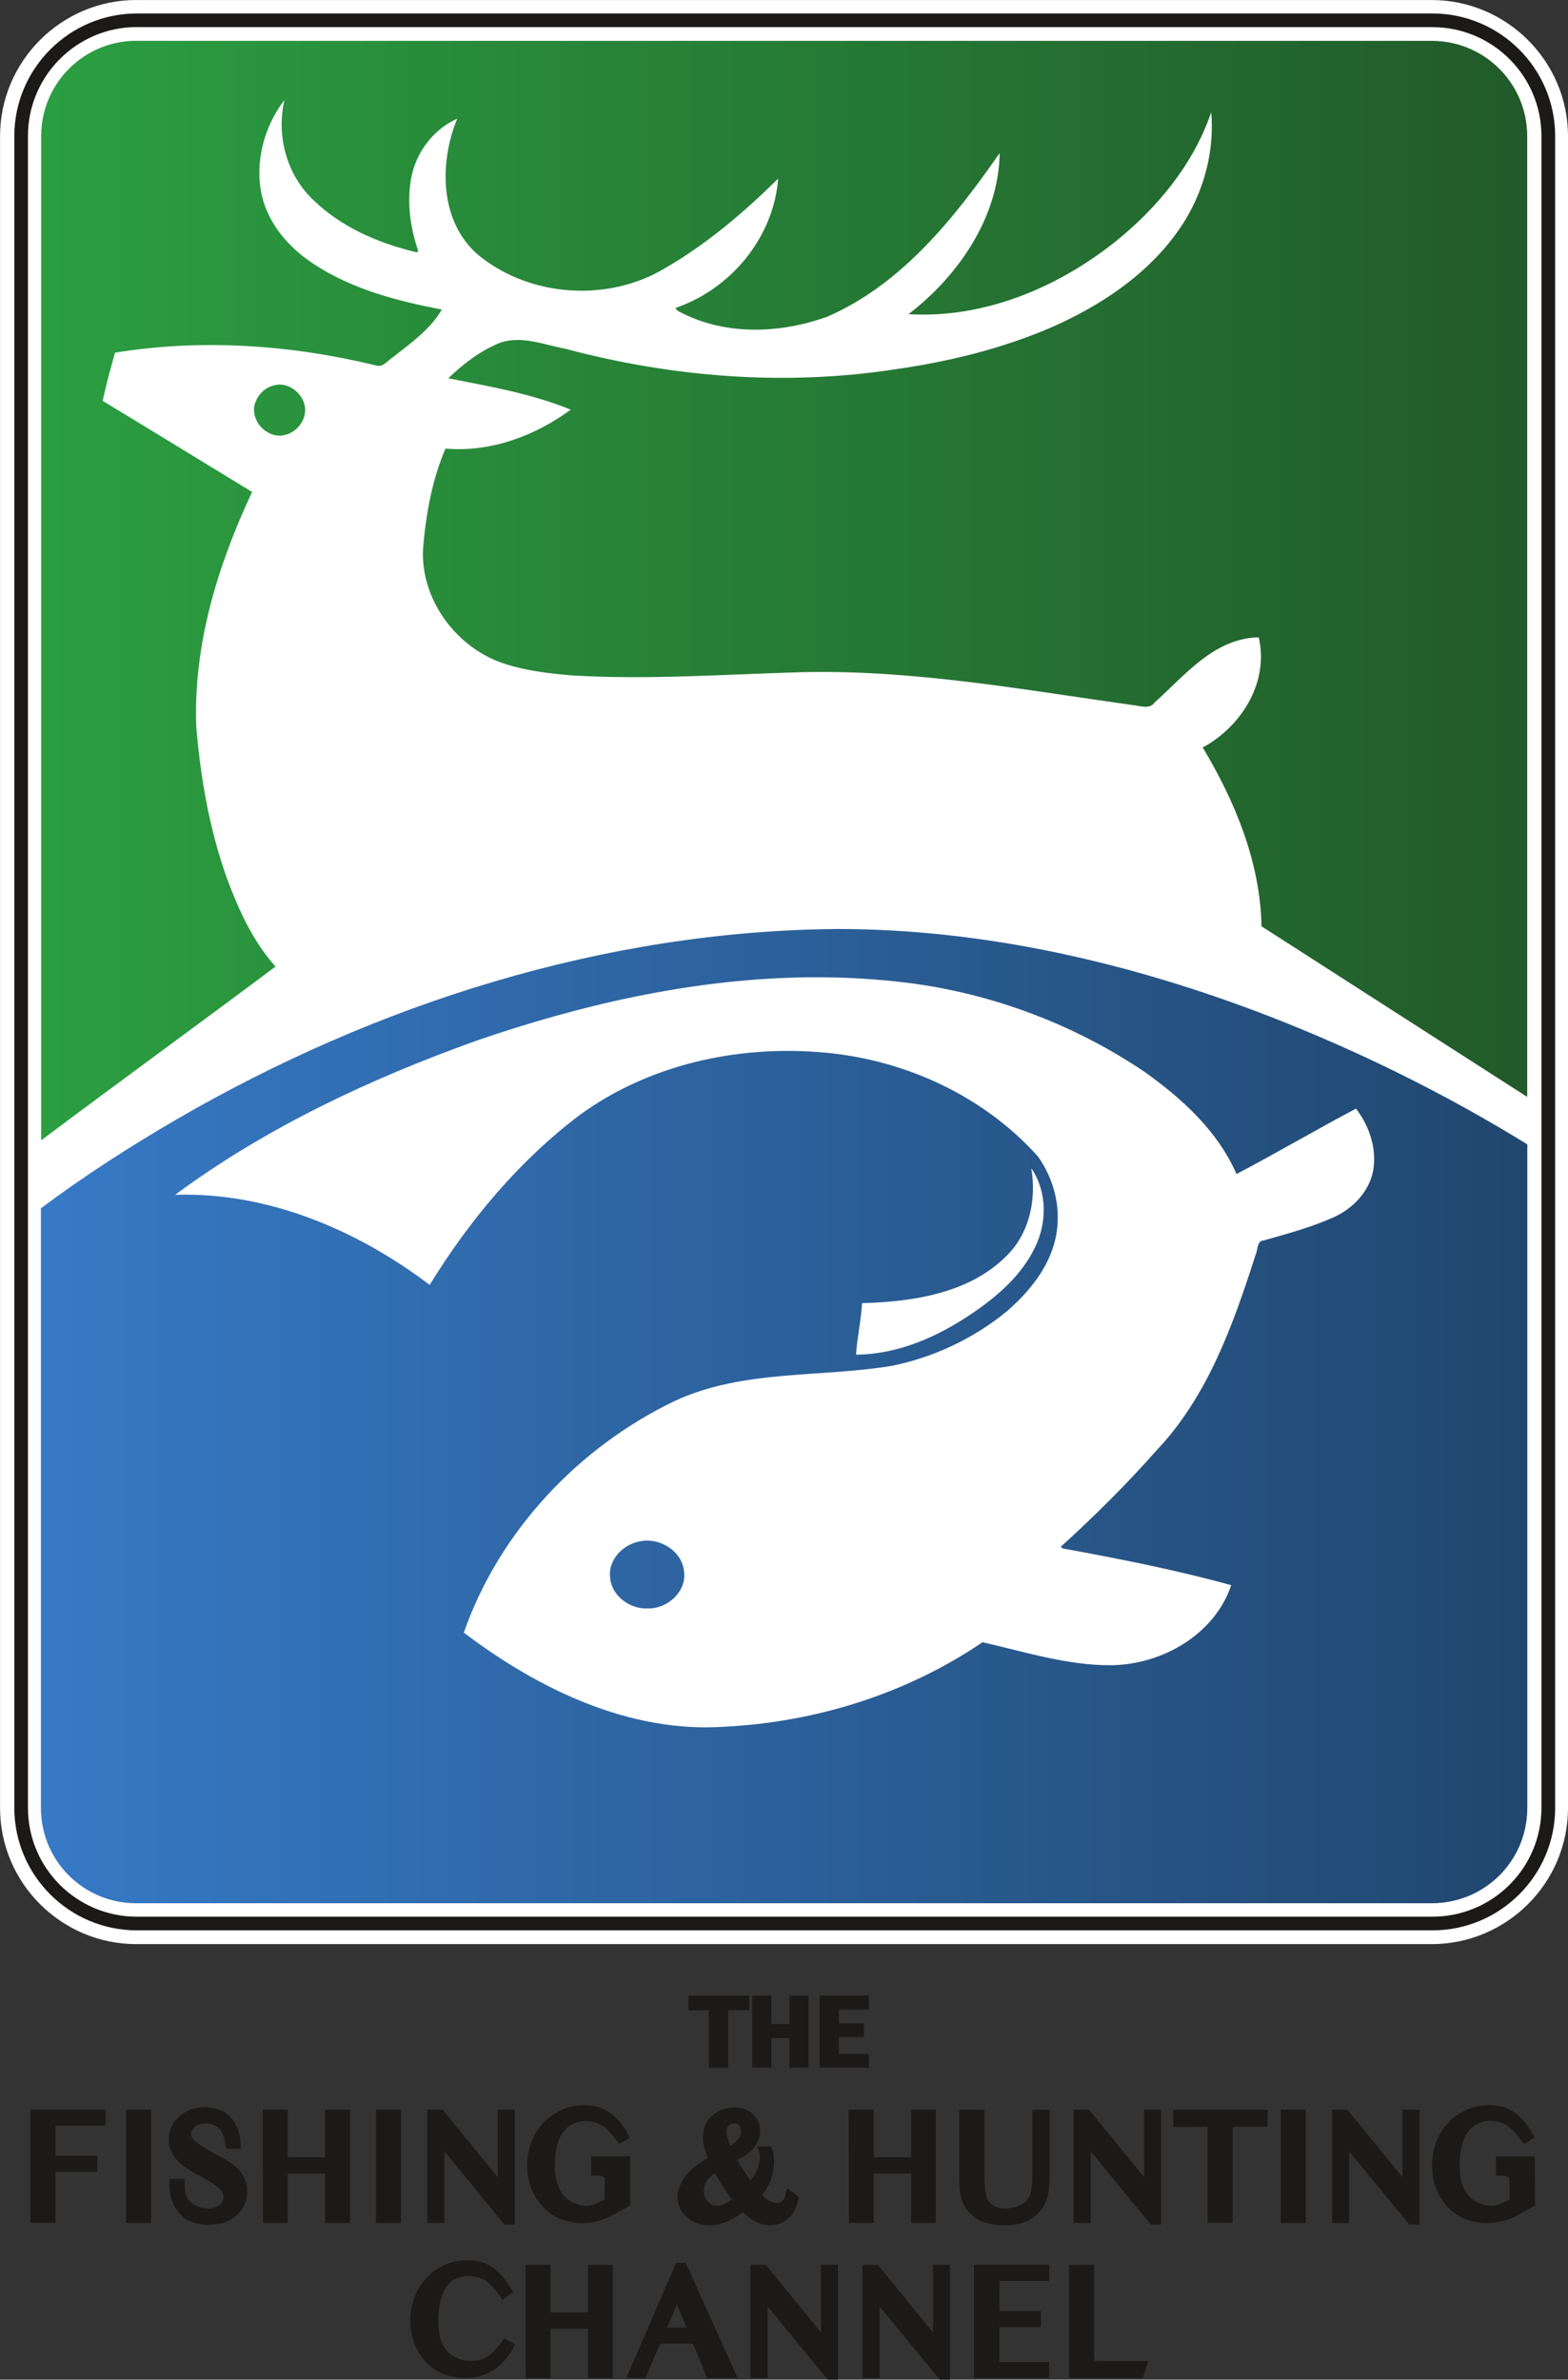 <svg xmlns="http://www.w3.org/2000/svg" xmlns:xlink="http://www.w3.org/1999/xlink" height="910.44" width="600" viewBox="0 0 158.75 240.886"><rect x="0" y="0" width="158.75" height="240.886" fill="#333333" stroke="none"/><defs><linearGradient id="3" xlink:href="#2" gradientUnits="userSpaceOnUse" gradientTransform="matrix(153.99 0 0 154.78 23.273 87.72)" x1="0" x2="1"/><linearGradient id="2" gradientUnits="userSpaceOnUse" x1="22.478" x2="177.8"><stop stop-color="#2b9f41"/><stop stop-color="#21592a" offset="1"/></linearGradient><linearGradient id="0" xlink:href="#2" gradientUnits="userSpaceOnUse" x1="22.478" x2="177.8"/><linearGradient id="1" gradientUnits="userSpaceOnUse" gradientTransform="matrix(155.78 0 0 159.94 21.927 169.74)" x1="0" x2="1"><stop stop-color="#377ac7"/><stop stop-color="#20466d" offset="1"/></linearGradient></defs><g transform="translate(-20.41-27.827)"><path fill="url(#3)" d="m164.61 29.645c-44.12.192-88.3-.373-132.4.274-7.555 1.549-10.824 10.141-9.397 17.16v106.14c51.4-.02 102.81-.04 154.21-.05-.18-38.02.37-76.1-.28-114.1-1.19-5.464-6.53-9.707-12.13-9.425z"/><g fill="url(#0)"><path d="m177.19 142.13c-.03-.14-.05-.28-.05-.4-.07-.02-.16-.02-.23-.02l.28.42"/><path d="m177.78 142.95l-.59-.82c.12.33.3.61.59.82"/></g><path fill="url(#1)" d="m102.92 117.41c-29.29.85-57.51 12.55-80.38 29.97.287 22.05-.539 44.17.348 66.17 1.423 7.07 9.536 10.29 16.304 8.95 42.854-.18 85.77.35 128.58-.26 7.55-1.42 10.49-9.81 9.25-16.44-.24-21.49.48-43.27-.36-64.58-6.36-5.96-15.16-9.15-23.03-12.99-15.91-6.82-33.22-11.26-50.72-10.82z"/><g color-rendering="auto" shape-rendering="auto" image-rendering="auto" color="#000"><g fill="#fff"><path d="m34.2 27.827c-7.58 0-13.785 6.204-13.785 13.785v169.23c0 7.6 6.21 13.78 13.785 13.78h131.16c7.59 0 13.8-6.18 13.8-13.78v-169.23c0-7.579-6.21-13.783-13.81-13.783h-131.16zm0 4.135h131.16c5.36 0 9.67 4.314 9.67 9.65v97.25c-8.97-5.76-17.95-11.51-26.9-17.27-.12-6.46-2.67-12.63-5.95-18.1 3.92-2.12 6.73-6.624 5.67-11.136v-.012h-0c-4.5.071-7.46 3.834-10.53 6.58h-0v.003c-.26.371-.63.457-1.02.443-.39-.015-.81-.133-1.19-.168-11.09-1.55-22.19-3.593-33.45-3.334-7.769.211-15.587.798-23.359.328-2.442-.211-4.906-.494-7.205-1.315-4.666-1.712-8.115-6.496-7.857-11.513.281-3.448.915-6.965 2.273-10.131 4.533.395 9.04-1.271 12.656-3.924l.024-.017-.027-.012c-3.961-1.617-8.2-2.345-12.37-3.164 1.52-1.469 3.27-2.799 5.229-3.592 2.2-.773 4.497.211 6.66.611 10.851 2.889 22.267 3.781 33.376 2.067 5.45-.776 10.85-2.091 15.93-4.299 4.7-2.091 9.21-5.03 12.33-9.211 2.68-3.524 4.09-8.03 3.72-12.451v-.006l-0-.076-.02.072c0 .002 0 .004-0.0.006-1.8 5.23-5.44 9.642-9.74 13.09-5.88 4.663-13.3 7.753-20.89 7.298 5.01-3.831 9.11-9.761 9.23-16.256v-.053l-.03.043c-4.58 6.575-9.91 13.265-17.44 16.527-4.698 1.69-10.165 1.924-14.692-.375-.13-.071-.277-.129-.399-.207-.118-.076-.207-.173-.243-.314 5.585-1.91 9.903-7.119 10.373-13.04l.003-.043-.031.031c-3.451 3.404-7.208 6.598-11.433 9.04-5.701 3.425-13.514 2.955-18.745-1.221-2.028-1.652-3.066-3.99-3.365-6.482s.142-5.139 1.069-7.403l.015-.037-.037.018c-2.659 1.2-4.448 3.858-4.731 6.705-.281 2.253.097 4.554.823 6.689-.033.047-.073.074-.118.087-.046.013-.097.012-.152.003-.108-.017-.223-.063-.32-.076h-.002c-3.638-.915-7.205-2.488-9.926-5.092-2.767-2.532-3.868-6.519-3.047-10.154l.016-.072-.045.06c-2.069 2.728-3.01 6.395-2.211 9.758.729 2.87 2.799 5.222 5.244 6.797 3.871 2.557 8.442 3.731 12.943 4.6-1.15 2-3.156 3.41-4.935 4.814-.261.155-.507.413-.77.612-.262.198-.538.336-.861.255-8.643-2.114-17.734-2.749-26.519-1.316v.002h-.004c-.446 1.62-.892 3.216-1.244 4.861l-.002.012 0.0.005c5.05 3.051 10.09 6.147 15.13 9.221-3.474 7.372-5.96 15.473-5.655 23.711.423 5.22 1.338 10.43 3.1 15.39 1.196 3.21 2.629 6.38 4.925 8.94-7.885 5.9-15.863 11.69-23.726 17.59v-101.66c0-5.334 4.317-9.648 9.652-9.648zm14.486 34.794c.18-.004.359.015.534.055.35.08.687.243.982.463.59.44 1.021 1.112 1.092 1.834.142 1.372-1.015 2.671-2.363 2.812-1.561.142-3-1.391-2.787-2.929v-.002c.189-1.016.989-1.935 2.01-2.149.178-.053.358-.08.537-.084m56.49 55.11c14.98 0 29.79 3.45 43.72 8.83 9.08 3.53 17.85 7.86 26.14 12.97v67.17c0 5.36-4.31 9.65-9.68 9.65h-131.16c-5.335 0-9.647-4.29-9.647-9.65v-60.7c4.377-3.27 8.96-6.22 13.682-8.97 20.264-11.76 43.39-19.11 66.945-19.3" mix-blend-mode="normal" solid-color="#000000" white-space="normal" shape-padding="0" isolation="auto"/><path d="m102.76 126.75c-.46.001-.93.001-1.39.02-11.152.24-22.24 2.78-32.774 6.42-10.73 3.85-21.22 8.76-30.407 15.55h-.007l-.043.03h.053c9.341-.28 18.354 3.55 25.702 9.11l.016.001.008-.001c4.04-6.56 9.09-12.61 15.285-17.26 6.924-5 15.702-6.95 24.13-6.29 8.34.61 16.55 4.29 22.16 10.56 1.71 2.39 2.44 5.51 1.76 8.39-.68 2.91-2.67 5.35-4.9 7.28-3.36 2.76-7.42 4.67-11.67 5.53-7.3 1.2-15.05.35-21.959 3.55-9.75 4.68-17.761 13.18-21.356 23.45l-.004.001h.001c7.54 5.71 16.772 10.2 26.453 9.52 9.226-.47 18.386-3.33 26.07-8.55 4.25.97 8.55 2.35 12.96 2.33 5.15-.03 10.51-3.06 12.21-8.09v-.02h-.02c-5.61-1.55-11.31-2.66-17.02-3.71-.03-.03-.08-.06-.12-.09s-.07-.05-.1-.07c3.4-3.09 6.64-6.3 9.67-9.73 5.21-5.47 7.8-12.78 10.05-19.8.13-.26.16-.63.25-.93.04-.15.1-.29.19-.39s.21-.16.39-.17h.001c2.42-.68 4.86-1.34 7.16-2.38 1.88-.87 3.49-2.54 3.91-4.61.42-2.24-.35-4.57-1.72-6.35l-.001-.001h-.001c-4.06 2.14-8.02 4.48-12.1 6.62-1.91-4.37-5.52-7.65-9.32-10.35-7.1-4.79-15.3-7.87-23.75-8.98-3.25-.41-6.51-.6-9.76-.59m-16.666 57.03c1.709.08 3.419 1.35 3.564 3.13.141 1.02-.29 1.97-1 2.66-.71.68-1.699 1.11-2.678 1.07-1.77.1-3.631-1.25-3.796-3.04-.284-1.91 1.39-3.56 3.207-3.78.119-.02.24-.03.361-.04h.342" mix-blend-mode="normal" solid-color="#000000" white-space="normal" shape-padding="0" isolation="auto"/><path d="m124.84 146.14l.001.07c.47 2.91-.14 6.12-2.15 8.35-3.76 4.13-9.69 5.04-15 5.18l-.001.001v.001c-.1 1.76-.5 3.43-.61 5.19l-.001.02h.02c4.23-.03 8.25-1.81 11.68-4.14 2.59-1.74 5.08-3.9 6.44-6.77 1.2-2.45 1.2-5.55-.33-7.86l-.04-.06" mix-blend-mode="normal" solid-color="#000000" white-space="normal" shape-padding="0" isolation="auto"/></g><g fill="#1b1a18"><path d="m34.27 29.19c-6.834 0-12.41 5.576-12.41 12.41v169.22c0 6.86 5.578 12.41 12.41 12.41h131.16c6.85 0 12.43-5.55 12.43-12.41v-169.22c0-6.836-5.58-12.412-12.44-12.412h-131.16zm0 1.385h131.16c6.1 0 11.04 4.943 11.04 11.02v169.22c0 6.11-4.94 11.03-11.05 11.03h-131.16c-6.078 0-11.02-4.92-11.02-11.03v-169.22c0-6.084 4.944-11.03 11.03-11.03z" mix-blend-mode="normal" solid-color="#000000" white-space="normal" shape-padding="0" isolation="auto"/><path d="m23.496 241.38v11.46h.527 2.01v-5.17h4.227v-1.62h-4.227v-3.05h5.073v-1.62h-7.61" mix-blend-mode="normal" solid-color="#000000" white-space="normal" shape-padding="0" isolation="auto"/><path d="m33.17 241.38v11.47h2.539v-.53-10.94h-2.539" mix-blend-mode="normal" solid-color="#000000" white-space="normal" shape-padding="0" isolation="auto"/><path d="m41.08 241.14c-.931 0-1.773.3-2.449.87-.745.61-1.133 1.47-1.133 2.4 0 1.02.511 1.9 1.346 2.57l.001.001.007.001c.407.3 1.01.69 1.85 1.14.808.44 1.355.79 1.66 1.03l.001.001.012.001c.486.35.648.68.648 1.07 0 .37-.117.6-.426.84-.304.21-.642.32-1.111.32-.463 0-.886-.09-1.272-.31h-.005-.004c-.416-.22-.696-.49-.877-.85l-.006-.001-.008-.02c-.107-.18-.211-.63-.211-1.28v-.53h-1.529v.53c0 .98.202 1.82.656 2.48h.002c.387.57.817.99 1.303 1.23l.011.001h.012c.399.18.798.31 1.221.35.301.05.581.05.871.05.985 0 1.879-.28 2.611-.87l.006-.001h.004c.757-.65 1.172-1.54 1.172-2.54 0-.48-.115-.96-.338-1.41-.285-.57-.757-1.06-1.394-1.49-.279-.19-.801-.5-1.639-.92-1.16-.65-1.89-1.17-2.104-1.42-.151-.19-.209-.34-.209-.54 0-.29.095-.51.381-.73h.004.004c.269-.22.568-.33.914-.33h.024l.023-.001c.419-.03.835.07 1.299.35h.004.002c.306.19.653.73.828 1.75l.074.44h.916l.555.001-.026-.56c-.026-.62-.187-1.2-.418-1.74h-.002c-.196-.45-.515-.88-.978-1.23-.528-.43-1.273-.61-2.262-.68h-.019z" mix-blend-mode="normal" solid-color="#000000" white-space="normal" shape-padding="0" isolation="auto"/><path d="m47.01 241.38v.74l.023 10.73h2.514v-5.01h3.779v5.01h2.514v-.98-10.49h-2.514v.53 4.29h-3.779v-4.82h-2.537" mix-blend-mode="normal" solid-color="#000000" white-space="normal" shape-padding="0" isolation="auto"/><path d="m58.47 241.38v11.47h2.537v-.53-10.94h-2.537" mix-blend-mode="normal" solid-color="#000000" white-space="normal" shape-padding="0" isolation="auto"/><path d="m63.67 241.38v.53 10.94h1.74v-7.25l6.078 7.41h1.037v-11.63h-1.714v6.85l-5.584-6.85h-1.557" mix-blend-mode="normal" solid-color="#000000" white-space="normal" shape-padding="0" isolation="auto"/><path d="m79.6 240.92c-1.068 0-2.065.26-2.948.81-.906.52-1.613 1.28-2.121 2.22h-.002-.002c-.487.93-.742 1.98-.742 3.09 0 1.39.389 2.64 1.164 3.67 0.0.001 0 .001 0 .001 1.032 1.41 2.573 2.14 4.414 2.14.924 0 1.849-.21 2.819-.64.017 0 .032-.001.048-.02.384-.22.941-.54 1.709-.96l.276-.15v-4.98h-3.947v1.95h.529c.298 0 .506.04.619.09.114.04.131.07.152.11l.037.08.024.02v.09 2.04c-.737.37-1.385.63-1.678.63-.686 0-1.262-.17-1.793-.47-.526-.33-.906-.74-1.144-1.34l-.004-.001-.004-.001c-.269-.6-.424-1.35-.424-2.23 0-2.18.562-3.45 1.563-4.1.458-.28.991-.44 1.572-.44.593 0 1.083.14 1.556.39.388.21.93.74 1.543 1.56l.286.38 1.082-.65-.247-.44c-.551-1-1.225-1.74-2.01-2.24h-.006-.006c-.68-.41-1.465-.6-2.314-.6" mix-blend-mode="normal" solid-color="#000000" white-space="normal" shape-padding="0" isolation="auto"/><path d="m106.33 241.38v.74l.02 10.73h2.52v-5.01h3.78v5.01h2.51v-.98-10.49h-2.51v.53 4.29h-3.78v-4.82h-2.54" mix-blend-mode="normal" solid-color="#000000" white-space="normal" shape-padding="0" isolation="auto"/><path d="m117.53 241.37v6.45c0 1.27.04 2.13.27 2.74.3.83.85 1.49 1.59 1.92.75.42 1.67.61 2.75.61 1.11 0 2.04-.22 2.77-.72.72-.49 1.25-1.18 1.5-2 .19-.59.26-1.35.26-2.34v-6.63h-1.74v6.56c0 1.07-.13 1.8-.27 2.15-.16.38-.46.68-.96.92h-.001c-.45.23-.92.35-1.48.35-.88 0-1.39-.27-1.74-.77-.22-.36-.4-1.15-.4-2.32v-6.92h-2.54" mix-blend-mode="normal" solid-color="#000000" white-space="normal" shape-padding="0" isolation="auto"/><path d="m129.1 241.38v.53 10.94h1.74v-7.25l6.08 7.41h1.04v-11.63h-1.72v6.84l-5.58-6.84h-1.56" mix-blend-mode="normal" solid-color="#000000" white-space="normal" shape-padding="0" isolation="auto"/><path d="m139.2 241.39v1.75l3.47-.03v9.72h2.54v-9.72h3.54v-1.72h-9.55" mix-blend-mode="normal" solid-color="#000000" white-space="normal" shape-padding="0" isolation="auto"/><path d="m150.07 241.38v11.47h2.54v-.53-10.94h-2.54" mix-blend-mode="normal" solid-color="#000000" white-space="normal" shape-padding="0" isolation="auto"/><path d="m155.27 241.38v.53 10.94h1.74v-7.25l6.08 7.41h1.04v-11.63h-1.72v6.84l-5.59-6.84h-1.55" mix-blend-mode="normal" solid-color="#000000" white-space="normal" shape-padding="0" isolation="auto"/><path d="m171.2 240.92c-1.07 0-2.06.26-2.95.81-.9.52-1.61 1.28-2.12 2.22-.49.93-.74 1.98-.74 3.09 0 1.39.38 2.64 1.16 3.67 1.03 1.42 2.57 2.15 4.42 2.15.92 0 1.85-.21 2.82-.64.6-.33 1.21-.68 1.75-.98l.28-.15-.03-4.98h-3.92v1.95h.53c.3 0 .51.04.62.09.11.04.13.07.15.11l.04.08.02.03v.08 2.04c-.74.37-1.38.63-1.68.63-.68 0-1.26-.17-1.79-.47-.53-.33-.91-.75-1.17-1.35-.25-.61-.4-1.36-.4-2.24 0-2.18.56-3.45 1.56-4.1.46-.28.99-.44 1.57-.44.59 0 1.08.14 1.56.39.38.21.92.74 1.54 1.56l.29.38 1.08-.65-.25-.45c-.57-.99-1.22-1.73-2.01-2.23h-.001c-.68-.41-1.47-.6-2.32-.6" mix-blend-mode="normal" solid-color="#000000" white-space="normal" shape-padding="0" isolation="auto"/><path d="m67.77 256.62c-1.049 0-2.042.26-2.922.78-.931.54-1.662 1.33-2.172 2.3-.49.93-.719 1.96-.719 3.04 0 1.39.385 2.64 1.158 3.67h.002c1.032 1.42 2.576 2.14 4.442 2.14 2.025 0 3.679-1.04 4.757-2.94l.254-.45-1.088-.65-.287.38c-.519.7-.985 1.18-1.351 1.43h-.004-.004c-.463.33-1.025.49-1.715.49-.686 0-1.261-.16-1.793-.46-1.043-.65-1.551-1.75-1.551-3.59 0-1.1.136-1.97.426-2.65h.002c.552-1.34 1.347-1.88 2.705-1.88.57 0 1.093.14 1.531.38.394.22.952.75 1.536 1.58l.304.43 1.072-.77-.247-.39c-.55-.97-1.217-1.73-2.01-2.23h-.002c-.664-.42-1.453-.6-2.324-.6" mix-blend-mode="normal" solid-color="#000000" white-space="normal" shape-padding="0" isolation="auto"/><path d="m73.62 257.09v.74l.024 10.72h2.513v-5h3.78v5h2.513v-.98-10.48h-2.513v.53 4.28h-3.78v-4.81h-2.537" mix-blend-mode="normal" solid-color="#000000" white-space="normal" shape-padding="0" isolation="auto"/><path d="m88.88 256.86l-.138.32-4.913 11.33 1.915.06 1.508-3.51h3.316l.497 1.18h-.002c.131.33.238.58.314.76.076.17.13.34.109.25l.007.03.466 1.27h3.138l-5.269-11.68h-.948m.06 4.26l.972 2.32h-1.97l.998-2.32" mix-blend-mode="normal" solid-color="#000000" white-space="normal" shape-padding="0" isolation="auto"/><path d="m96.39 257.09v.53 10.93h1.74v-7.25l6.079 7.41h1.04v-11.62h-1.72v6.84l-5.585-6.84h-1.554" mix-blend-mode="normal" solid-color="#000000" white-space="normal" shape-padding="0" isolation="auto"/><path d="m107.73 257.09v.53 10.93h1.74v-7.25l6.08 7.41h1.04v-11.62h-1.72v6.84l-5.58-6.84h-1.56" mix-blend-mode="normal" solid-color="#000000" white-space="normal" shape-padding="0" isolation="auto"/><path d="m119.02 257.08v11.47h7.61v-.53-1.1h-4.74c-.2 0-.31-.04-.3-.03-.001 0-.001.001-.001-.06v-.55-2.9h4.2v-1.62h-4.2v-3.05h5.05v-1.63h-7.61" mix-blend-mode="normal" solid-color="#000000" white-space="normal" shape-padding="0" isolation="auto"/><path d="m131.18 257.08l-2.54.04v11.43h7.47l.12-.37.43-1.35h-4.41-.75c-.14-.02-.24-.05-.27-.06l-.02-.03c.06.09-.03-.15-.03-.58v-9.08" mix-blend-mode="normal" solid-color="#000000" white-space="normal" shape-padding="0" isolation="auto"/><path d="m90.11 229.84v1.49l2.067-.03v5.85h1.951v-5.85h2.137v-1.46h-6.155" mix-blend-mode="normal" solid-color="#000000" white-space="normal" shape-padding="0" isolation="auto"/><path d="m96.56 229.84v.64 6.66h1.951v-3h1.826v3h1.93v-.79-6.51h-1.93v.53 2.35h-1.826v-2.88h-1.951" mix-blend-mode="normal" solid-color="#000000" white-space="normal" shape-padding="0" isolation="auto"/><path d="m103.39 229.83v7.31h4.98v-.53-.86h-3.03v-.18-1.53h2.53v-1.39h-2.53v-1.41h3.03v-1.41h-4.98" mix-blend-mode="normal" solid-color="#000000" white-space="normal" shape-padding="0" isolation="auto"/><path d="m94.78 241.15c-.741 0-1.436.2-2.02.65-.793.54-1.184 1.43-1.184 2.42 0 .61.2 1.3.498 2.06-.89.52-1.629 1.07-2.14 1.67-.589.7-.918 1.49-.918 2.3 0 .86.384 1.63 1.081 2.14.618.48 1.379.69 2.196.69 1.127 0 2.247-.47 3.325-1.33.882.84 1.783 1.33 2.71 1.33.713 0 1.366-.22 1.866-.66s.83-1.07 1.02-1.85l.08-.34-1.18-.89-.205.75c-.084.3-.201.47-.332.57-.13.11-.295.17-.568.17-.438 0-.919-.29-1.456-.81.569-.71.978-1.47 1.11-2.29.148-.91.165-1.64-.044-2.27l-.121-.36h-1.42l.232.7c.06.17.07.64-.103 1.29-.115.45-.418.95-.812 1.47-.458-.66-.909-1.35-1.347-2.09.497-.28 1-.56 1.304-.82.654-.57 1.026-1.32 1.026-2.11 0-.7-.298-1.33-.82-1.77-.482-.42-1.111-.62-1.776-.62m-.023 1.6c.205 0 .326.07.479.22.132.17.19.3.19.54 0 .35-.104.64-.354.94-.164.2-.427.4-.737.59-.239-.66-.387-1.19-.387-1.43 0-.27.064-.43.22-.59l.009-0.0.007-0c.167-.18.33-.25.573-.25m-1.959 5.02c.454.83 1.019 1.72 1.711 2.69-.585.4-1.08.63-1.42.63-.446 0-.741-.12-1.023-.42-.279-.3-.396-.63-.396-1.12 0-.65.344-1.22 1.128-1.78" mix-blend-mode="normal" solid-color="#000000" white-space="normal" shape-padding="0" isolation="auto"/></g></g></g></svg>